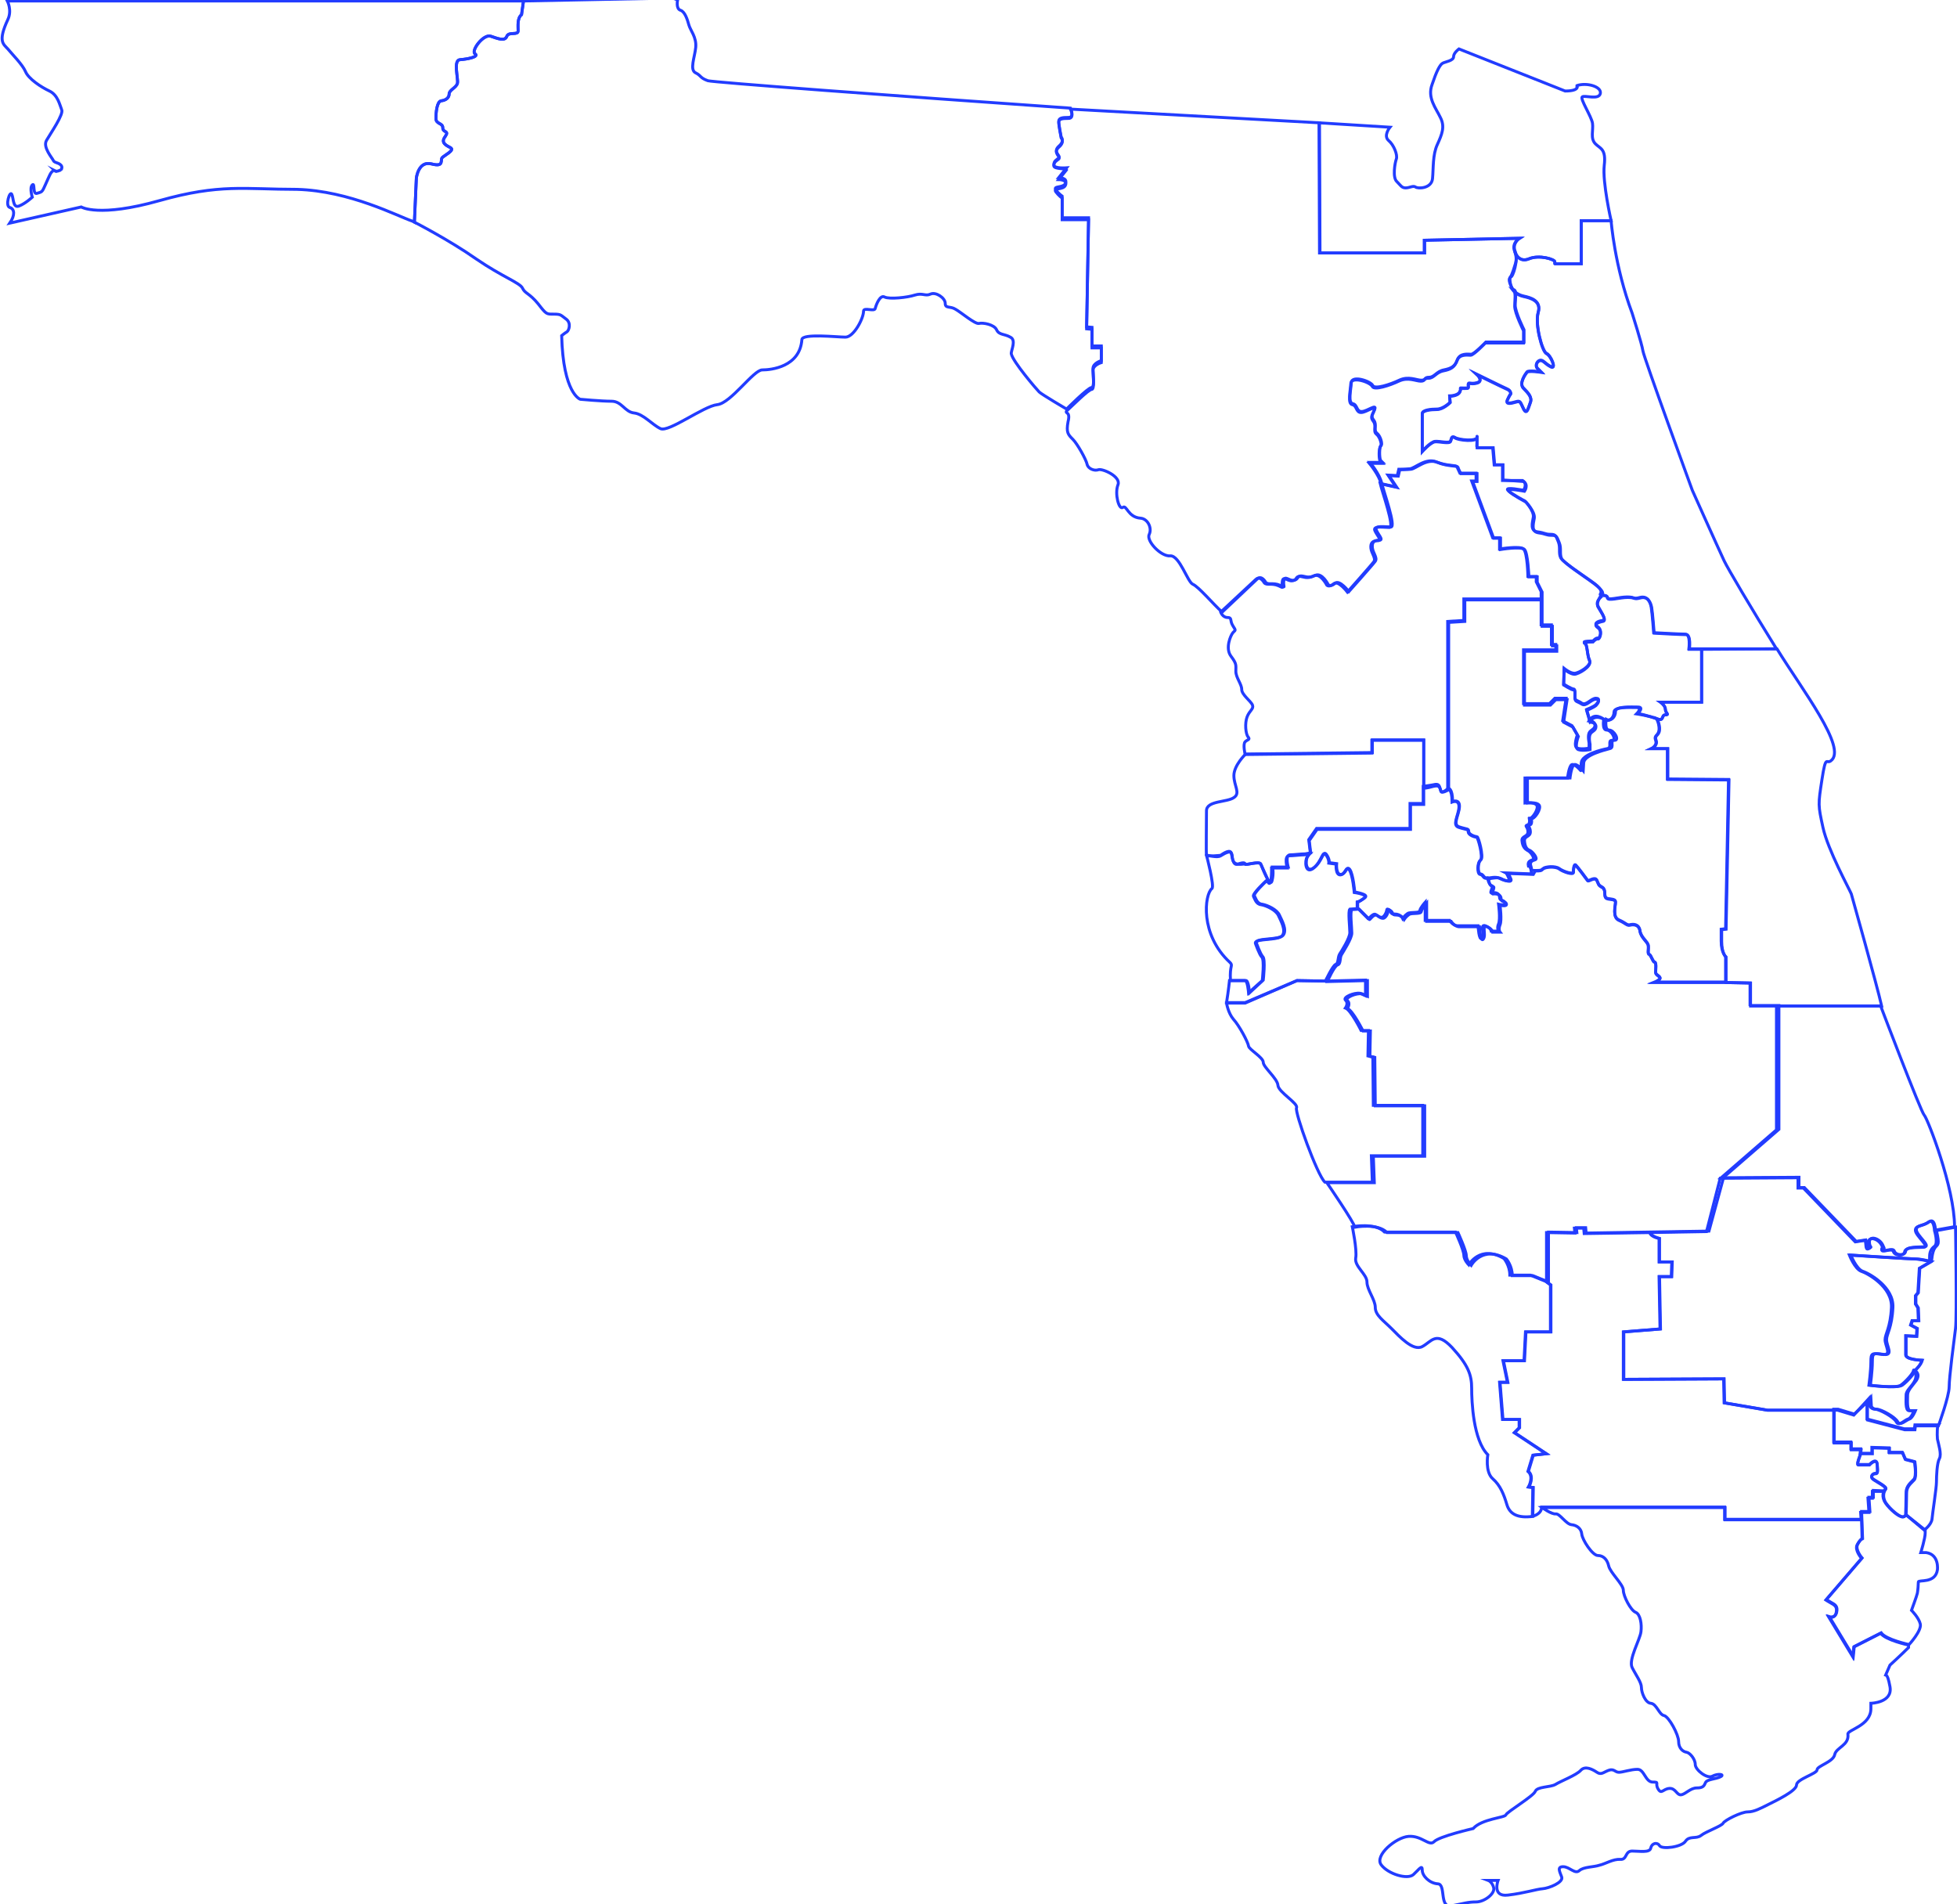 <?xml version="1.0" encoding="utf-8"?>
<!-- Generator: Adobe Illustrator 18.0.0, SVG Export Plug-In . SVG Version: 6.00 Build 0)  -->
<!DOCTYPE svg PUBLIC "-//W3C//DTD SVG 1.1//EN" "http://www.w3.org/Graphics/SVG/1.1/DTD/svg11.dtd">
<?xml-stylesheet type="text/css" href="css/districts-style.css" ?>

<svg version="1.1" id="Layer_1" xmlns="http://www.w3.org/2000/svg" xmlns:xlink="http://www.w3.org/1999/xlink" x="0px" y="0px"
	 viewBox="0 0 400 389.2" enable-background="new 0 0 400 389.2" xml:space="preserve">
<path id="District1" fill="none" stroke="#223CFF" stroke-width="0.603" stroke-miterlimit="10" d="M11.7,35l0.6-0.2
	c0.3-0.2,0.5-0.6,0.2-1c-0.5-0.6-1.4-0.5-1.6-1c-0.2-0.5-2.2-2.7-1.4-4.1c0.8-1.4,3.6-5.4,3.1-6.3c-0.4-1-0.8-3-2.5-3.8
	c-1.7-0.8-4.3-2.5-4.9-4c-0.6-1.4-2.7-3.5-3.6-4.6C0.7,9-0.5,8.5,1.6,4c0.9-1.9-0.1-3.8-0.1-3.8H107L106.6,3
	c-0.9,0.7-0.7,2.3-0.7,3.3s-1.9,0.1-2.3,1.1c-0.4,1.1-1.8,0.5-3.3,0c-1.5-0.5-4.1,3-3.2,3.6s-1.6,1.1-3.1,1.2
	c-1.4,0.1-0.3,3.9-0.5,4.8c-0.2,0.9-1.7,1.4-1.7,2.2s-0.7,1.3-1.6,1.4s-1.1,2.4-1.1,3.6c0,1.2,1.4,0.9,1.4,1.9
	c0,1.1,1.4,0.5,0.5,1.8c-1,1.3,0.2,1.8,1.1,2.3c0.9,0.5-1.2,1.5-1.7,2c-0.5,0.5,0.5,2-2.2,1.3s-3.1,2.9-3.1,2.9l-0.4,9l-0.4-0.2
	c-3-1-12.8-6.2-23.6-6.5C50,38.7,45,37.5,32.6,41c-12.4,3.5-16,1.3-16,1.3L2,45.6c1.1-1.6,1-2.9,0-3.2c-1-0.3,0-3.5,0.4-2.7
	c0.4,0.8,0.2,2.9,1.5,2.4c1.3-0.5,2.7-1.8,2.7-1.8s-0.6-1.9,0-2.5c0.6-0.6,0,2.1,1,1.7c1-0.3,1-0.2,1.7-1.8c0.7-1.5,1.1-2.8,1.7-2.8
	 M137.9,2.3 M11.7,35c-0.2,0-0.3,0-0.5-0.1C11.3,35,11.5,35.1,11.7,35z"/>
<path id="District2" fill="none" stroke="#223CFF" stroke-width="0.603" stroke-miterlimit="10" d="M107,0.2L106.6,3
	c-0.9,0.7-0.7,2.3-0.7,3.3s-1.9,0.1-2.3,1.1c-0.4,1.1-1.8,0.5-3.3,0c-1.5-0.5-4.1,3-3.2,3.6s-1.6,1.1-3.1,1.2
	c-1.4,0.1-0.3,3.9-0.5,4.8c-0.2,0.9-1.7,1.4-1.7,2.2s-0.7,1.3-1.6,1.4s-1.1,2.4-1.1,3.6c0,1.2,1.4,0.9,1.4,1.9
	c0,1.1,1.4,0.5,0.5,1.8c-1,1.3,0.2,1.8,1.1,2.3c0.9,0.5-1.2,1.5-1.7,2c-0.5,0.5,0.5,2-2.2,1.3s-3.1,2.9-3.1,2.9l-0.4,9
	c0,0,7.2,3.7,12.6,7.5c5.4,3.7,9,4.9,9.5,6c0.5,1.1,1.4,1,3.2,3.2c1.7,2.2,1.7,2.1,3.2,2.1s1.4,0.2,2.5,1c1.1,0.8,0.6,2.3,0.2,2.6
	c-0.5,0.3-1.1,0.8-1.1,0.8c0.3,11.9,3.8,13,3.8,13s4.3,0.4,6.4,0.4s2.7,2.2,4.6,2.4c1.9,0.2,3.7,2.4,5.4,3.2
	c1.7,0.8,8.8-4.6,11.6-4.9c2.8-0.3,7.4-7.1,9.2-7.1c1.8,0,7.7-0.6,8.1-6.2c0.1-1.3,7.2-0.5,8.9-0.5c1.7,0,3.7-3.8,3.7-5.3
	c0-0.9,2.3,0.2,2.4-0.6c0.2-0.8,1-2.8,1.9-2.3c1,0.5,4.7,0.1,6.2-0.4c1.6-0.5,2.1,0.3,3.2-0.2c1.1-0.5,3,0.8,3,1.9
	c0,1.1,1,0.5,2.1,1.2c1.1,0.6,4,3.1,4.8,2.9c0.8-0.2,3.1,0.2,3.6,1.3c0.5,1.1,1.6,0.8,2.8,1.5c1.3,0.6,0.1,2.8,0.2,3.4
	c0.3,1.6,5.2,7.3,5.7,7.8c0.5,0.5,5.6,3.5,5.6,3.5s4.4-4.4,5.1-4.4c0.7,0,0.3-2.8,0.3-3.9c0-1.1,1.7-1.6,1.7-1.6v-3h-1.9v-3.8
	l-1.1-0.1l0.4-22.3h-5.4v-4.4c0,0-0.7-0.5-1.3-1.3c-0.6-0.9,1.6-0.3,2-1.4c0.4-1.1-1.4-1.1-1.4-1.1l1.6-2c0,0-2.6,0.2-2.6-0.6
	s0.5-1,1-1.4c0.5-0.5-1.3-1.2,0-2.4c1.3-1.1,0.5-1.9,0.5-1.9s-0.5-2.5-0.5-3.2s0.7-0.8,2-0.8s0.4-1.9,0.4-1.9
	c-36-2.5-73.2-5.3-74.1-5.6c-1.7-0.6-1.3-1-2.5-1.6c-1.3-0.6-0.2-3.2,0-5.2c0.2-2.1-1.1-3.5-1.4-4.6s-0.8-2.7-1.7-3
	c-1-0.3-0.6-2.1-0.6-2.1l-1-0.4L107,0.2z"/>
<path id="District3" fill="none" stroke="#223CFF" stroke-width="0.603" stroke-miterlimit="10" d="M215.4,33.9
	c0-0.8,0.5-1,1-1.4c0.5-0.5-1.3-1.2,0-2.4c1.3-1.1,0.5-1.9,0.5-1.9s-0.5-2.5-0.5-3.2s0.7-0.8,2-0.8s0.4-1.9,0.4-1.9l50.9,2.8
	l0.1,26.6h21.4v-2.6l19.4-0.4c0,0-1.6,1-0.9,2.7s-0.5,5.3-0.9,5.2s-0.1,2.4,0.6,2.6s0.3,1.8,0.3,3.2c0,1.4,1.8,5,1.8,5v2.5h-7.8
	c0,0-2.4,2.5-3,2.5s-2.3-0.3-2.8,1.1c-0.5,1.4-1.3,1.8-2.8,2.1c-1.5,0.3-1.9,1.5-3,1.5c-1.1,0-0.6,0.6-1.6,0.6c-1,0-2.6-0.9-4.5,0
	c-1.9,0.9-5,1.9-5.4,1.1c-0.4-0.9-4.3-2.2-4.4-0.6c-0.1,1.6-0.7,4.1,0.3,4.3c1,0.2,0.7,1.7,1.9,1.6c1.1-0.1,3-1.6,2.6-0.5
	c-0.4,1.1-0.9,1.4-0.2,2.3c0.7,0.9-0.1,2,0.6,2.6c0.8,0.6,1.2,2.3,0.9,2.5c-0.4,0.2-0.4,2.6-0.1,3.1c0.4,0.4,0.4,0.4,0.4,0.4h-2.6
	c0,0,2,2.4,2.4,4.2c0.4,1.7,3,9,1.9,9s-3.4-0.4-3,0.6c0.4,1,1.6,2.1,0.6,2.1s-1.5,0.4-1.4,1.5c0.1,1.1,1.1,2.1,0.6,2.8
	c-0.5,0.7-5.4,6.2-5.4,6.2s-1.9-2.5-2.8-1.7c-0.9,0.8-1.4,0.3-1.4,0.3s-1.3-2.6-2.7-1.9s-2.1,0.1-2.9,0.1c-0.8,0-0.5,0.8-1.5,0.9
	c-1,0.1-1.8-1.1-2,0.1c-0.2,1.2,0.6,1.6-0.8,0.9c-1.4-0.6-2.4,0-2.9-0.6c-0.4-0.7-1.1-1.3-1.7-0.7l-7.2,6.8c-1.8-1.6-4.8-5.2-6-5.7
	c-1.1-0.5-2.7-5.9-4.6-5.8c-1.9,0.2-5-3.1-4.3-4.4c0.6-1.3-0.3-3.2-1.8-3.3c-2.6-0.2-2.8-2.8-3.6-2.2c-0.8,0.6-1.7-2.8-1-4.6
	c0.7-1.7-3.2-3.4-4-3.1c-0.8,0.3-2.1-0.2-2.3-1.1c-0.2-1-2-4.2-2.9-5.1c-1-1-1.4-1.4-1-3.6c0.3-1.2,0.1-1.6-0.2-1.8
	c-0.2-0.1-0.2-0.3-0.1-0.4c1.2-1.1,4.5-4.4,5.1-4.4c0.7,0,0.3-2.8,0.3-3.9c0-1.1,1.7-1.6,1.7-1.6v-3h-1.9v-3.8l-1.1-0.1l0.4-22.3
	h-5.4v-4.4c0,0-0.7-0.5-1.3-1.3c-0.6-0.9,1.6-0.3,2-1.4c0.4-1.1-1.4-1.1-1.4-1.1l1.6-2C218,34.4,215.4,34.6,215.4,33.9"/>
<path id="District4" fill="none" stroke="#223CFF" stroke-width="0.603" stroke-miterlimit="10" d="M319.9,18.6L298.2,10
	c0,0-1.1,0.8-1.1,1.6s-1.6,1-2.2,1.3c-0.6,0.3-1.3,1.7-2.2,4.4c-1,2.7,0.8,4.8,1.7,6.7c1,1.9,0.3,3.5-0.6,5.5c-1,2.1-0.8,4.9-1,7
	c-0.2,2.1-3.1,2.1-3.5,1.7c-0.5-0.3-1.2,0.2-2,0.2c-0.8,0-1-0.5-1.8-1.3c-0.9-0.8-0.4-3.8-0.1-4.6c0.3-0.8-0.5-2.9-1.6-3.8
	c-1.1-1,0.3-2.7,0.3-2.7l-14.5-0.9l0.1,26.6h21.4v-2.6l19.4-0.4c0,0-1.6,1-0.9,2.7c0,0,0.7,2.4,2.9,1.5c2.1-0.9,5.3,0.1,5.3,0.6
	s0,0.4,0,0.4h5.4v-8.8h6.1c0,0-1.8-7.9-1.4-11.3c0.4-3.4-0.8-3.4-1.8-4.4c-1.1-1.1-0.4-2.8-0.6-4.2s-2.6-5-2.1-5.4
	c0.5-0.4,3.4,0.7,3.7-0.7s-2.8-2.3-4.8-1.6C322.3,17.4,323.1,18.6,319.9,18.6z"/>
<path id="District5" fill="none" stroke="#223CFF" stroke-width="0.603" stroke-miterlimit="10" d="M307.2,98.1V95h-1.7
	l-0.3-3.5h-3.3c0,0,0-3.2,0-2.1c0,1-3.8,0.6-4.5,0.1c-0.7-0.4-0.7,0.1-0.9,0.7s-2.3,0-3.2,0.1c-0.9,0.1-2.6,2-2.6,2s0-7,0-7.7
	s1.7-0.9,3-0.9s2.7-1.4,2.7-1.4l-0.1-1.3c0,0,1.7,0,2.1-0.9c0.4-0.9-0.4-0.7,0.8-0.7s0.9,0,0.9-0.7s0.4,0,1.8-0.4s0-1.7,0-1.7
	s5.5,2.7,6.2,3c0.7,0.3,0.7,0.9,0.7,0.9s-0.3,0.4-0.7,1.3c-0.4,0.9,0.7,0.7,1.7,0.4c1-0.3,0.9,0,1.6,1.4c0.7,1.4,1-0.3,1.4-1.3
	c0.4-1-0.4-1.9-1.4-2.9c-1-1,0.4-2.9,0.7-3.3c0.3-0.4,2.9,0,2.9,0s0,0-0.7-0.7c-0.7-0.7,0-1.7,0.6-1.7s0.9,0.7,2.1,1.3
	s0-2.3-0.9-2.7c-0.9-0.4-2.4-6-1.7-8.4c0.7-2.4-1.6-3-3-3.3c-1.4-0.3-2.1-1.2-2.1-1.2c0.6,0.3,0.3,1.8,0.3,3.2c0,1.4,1.8,5,1.8,5
	v2.5h-7.8c0,0-2.4,2.5-3,2.5s-2.3-0.3-2.8,1.1c-0.5,1.4-1.3,1.8-2.8,2.1c-1.5,0.3-1.9,1.5-3,1.5c-1.1,0-0.6,0.6-1.6,0.6
	c-1,0-2.6-0.9-4.5,0c-1.9,0.9-5,1.9-5.4,1.1c-0.4-0.9-4.3-2.2-4.4-0.6c-0.1,1.6-0.7,4.1,0.3,4.3c1,0.2,0.7,1.7,1.9,1.6
	c1.1-0.1,3-1.6,2.6-0.5c-0.4,1.1-0.9,1.4-0.2,2.3c0.7,0.9-0.1,2,0.6,2.6c0.8,0.6,1.2,2.3,0.9,2.5c-0.4,0.2-0.4,2.6-0.1,3.1
	c0.4,0.4,0.4,0.4,0.4,0.4h-2.6c0,0,2,2.4,2.4,4.2l3.2,0.7l-1.6-2.4l1.9,0.1l0.3-1.3c0,0,1.4,0,2.3-0.1c1-0.1,3.2-2.3,5.4-1.4
	s4,0.6,4.2,1c0.1,0.4,0.6,1.3,0.6,1.3h3.3v1.6h-0.9l4.3,11.6h1.4v2.3c0,0,4.2-0.7,4.9,0c0.7,0.7,0.9,5.6,0.9,5.6h1.7v1.1l1,2v7h2.1
	v4h0.9v1.1h-6.6v1v10h5.3l1.1-1.1h2.3l-0.7,4.6l1.9,1l1.1,1.9c0,0-0.9,2.4,0,2.7s2.4,0,2.4,0v-1.1c0,0-0.3-1.3,0-2
	c0.3-0.7,1.2-0.7,1.2-1.6s-1.2-0.9-1.2-0.9l-0.7-2.4c0,0,1.4-0.6,1.9-1c0.4-0.4,1-1.3,0-1.3c-1,0-2,1.6-2.9,1
	c-0.9-0.6-1.4-0.4-1.4-1.3c0-0.9,0.1-1.6-0.3-1.6c-0.4,0-2-1-2-1l0.1-3.2c0,0,1.3,1,2.1,1s3.6-1.6,3.1-2.7c-0.5-1.1-0.4-3.3-1-3.6
	c-0.6-0.3,1.7-0.3,1.7-0.3s0.6-0.7,1-0.6s1-1.6,0-2.3c-1-0.7,0-1.1,1-1.3c1-0.1-0.5-2.1-1-3c-0.4-0.9,0.7-2.4,0.7-2.4
	c1.1-0.5-1.3-2.2-2.4-3c-1.1-0.8-5.2-3.5-5.7-4.4c-0.5-1,0-2.1-0.5-3.3s-0.5-1.5-1.6-1.5c-1.1,0-1.1-0.3-2.6-0.5
	c-1.6-0.2-1.1-1.8-0.9-3c0.2-1.3-1.7-3.3-1.7-3.3s-2.7-1.4-3.5-2.2c-0.8-0.8,3.2,0,3.2,0s0.9-1.3-0.2-2L307.2,98.1z"/>
<path id="District6" fill="none" stroke="#223CFF" stroke-width="0.603" stroke-miterlimit="10" d="M301.9,89.3
	c0,1-3.8,0.6-4.5,0.1c-0.7-0.4-0.7,0.1-0.9,0.7s-2.3,0-3.2,0.1c-0.9,0.1-2.6,2-2.6,2s0-7,0-7.7s1.7-0.9,3-0.9s2.7-1.4,2.7-1.4
	l-0.1-1.3c0,0,1.7,0,2.1-0.9c0.4-0.9-0.4-0.7,0.8-0.7s0.9,0,0.9-0.7s0.4,0,1.8-0.4s0-1.7,0-1.7s5.5,2.7,6.2,3
	c0.7,0.3,0.7,0.9,0.7,0.9s-0.3,0.4-0.7,1.3c-0.4,0.9,0.7,0.7,1.7,0.4c1-0.3,0.9,0,1.6,1.4c0.7,1.4,1-0.3,1.4-1.3
	c0.4-1-0.4-1.9-1.4-2.9c-1-1,0.4-2.9,0.7-3.3c0.3-0.4,2.9,0,2.9,0s0,0-0.7-0.7c-0.7-0.7,0-1.7,0.6-1.7s0.9,0.7,2.1,1.3
	s0-2.3-0.9-2.7c-0.9-0.4-2.4-6-1.7-8.4c0.7-2.4-1.6-3-3-3.3c-1.4-0.3-2.1-1.2-2.1-1.2s-1.2-1.9-0.7-2.5c0.5-0.6,1-2.5,1.2-3.1
	c0.3-1.1-0.2-2.3-0.2-2.3s0.7,2.4,2.9,1.5c2.1-0.9,5.3,0.1,5.3,0.6s0,0.4,0,0.4h5.4v-8.8h6.1c0,0,0.7,9.3,4.3,18.9
	c0,0,2,6.3,2.2,7.7c0.2,1.4,10.1,28.5,10.1,28.5s5.1,11.4,6.5,14.4c0.7,1.5,5.6,9.8,10.7,18h-17.9c0,0,0.4-3-0.7-3
	c-1.1,0-6.5-0.3-6.5-0.3s-0.3-4-0.5-5.2c-0.2-1.1-0.8-2.4-2.3-2c-1.5,0.4-0.9-0.1-2.6-0.1s-4.1,0.8-4.1,0.1s-1.7-0.3-1.4-0.7
	c0.7-1-1.3-2.2-2.4-3c-1.1-0.8-5.2-3.5-5.7-4.4c-0.5-1,0-2.1-0.5-3.3s-0.5-1.5-1.6-1.5c-1.1,0-1.1-0.3-2.6-0.5
	c-1.6-0.2-1.1-1.8-0.9-3c0.2-1.3-1.7-3.3-1.7-3.3s-2.7-1.4-3.5-2.2c-0.8-0.8,3.2,0,3.2,0s0.9-1.3-0.2-2l-4.1,0V95h-1.7l-0.3-3.5
	h-3.3C301.9,91.5,301.9,88.3,301.9,89.3"/>
<path id="District7" fill="none" stroke="#223CFF" stroke-width="0.603" stroke-miterlimit="10" d="M326.6,123.8
	c0.4,0.9,1.9,2.9,1,3c-1,0.1-2,0.6-1,1.3c1,0.7,0.4,2.4,0,2.3s-1,0.6-1,0.6s-2.3,0-1.7,0.3c0.6,0.3,0.4,2.4,1,3.6
	c0.5,1.1-2.2,2.7-3.1,2.7s-2.1-1-2.1-1l-0.1,3.2c0,0,1.6,1,2,1c0.4,0,0.3,0.7,0.3,1.6c0,0.9,0.6,0.7,1.4,1.3c0.9,0.6,1.9-1,2.9-1
	c1,0,0.4,0.9,0,1.3c-0.4,0.4-1.9,1-1.9,1l0.7,2.4c1.1-1.6,3-0.3,3-0.3c0.9,0.5,1.9-0.4,1.9-1.6c0-1.1,3.2-0.9,4.6-0.9
	c1.3,0,0,1.3,0,1.3s2.7,0.4,4.2,1c1.5,0.6,0.8-0.8,1.7-0.8s0-0.4,0-1.1c0-0.8-1-1.5-1-1.5h8.4v-10.8h-2.5c0,0,0.4-3-0.7-3
	c-1.1,0-6.5-0.3-6.5-0.3s-0.3-4-0.5-5.2c-0.2-1.1-0.8-2.4-2.3-2c-1.5,0.4-0.9-0.1-2.6-0.1s-4.1,0.8-4.1,0.1c0,0,0.1-0.5-1-0.5
	C327.7,121.7,326,122.7,326.6,123.8z"/>
<path id="District8" fill="none" stroke="#223CFF" stroke-width="0.603" stroke-miterlimit="10" d="M363.2,132.6
	c5.1,8.3,14.5,20.4,11,22.9c-0.9,0.7-1-1.4-1.8,3.8c-0.8,5.2-0.8,5.2,0.2,9.8c1,4.6,5.4,12.6,5.8,13.6c0,0,5.2,18.5,6.2,22.9h-26.8
	v-4.7l-5-0.1v-5.2c0,0-0.9-0.7-0.9-3.2c0-2.4,0-2.4,0-2.4l0.9-0.1l0.3-15.2l0.3-15.3l-12.5-0.1V153h-3.3c0,0,1.3-0.6,0.9-1.7
	c-0.4-1.1,0.6-0.9,0.7-2.1c0.1-1.1-0.5-2.3-0.5-2.3c1.5,0.6,0.8-0.8,1.7-0.8s0-0.4,0-1.1c0-0.8-1-1.5-1-1.5h8.4v-10.8L363.2,132.6z"
	/>
<path id="District9" fill="none" stroke="#223CFF" stroke-width="0.603" stroke-miterlimit="10" d="M338.6,146.9
	c0,0,0.6,1.1,0.5,2.3c-0.2,1.3-1.1,1-0.7,2.1c0.4,1.1-0.9,1.7-0.9,1.7h3.3v6.2l12.5,0.1l-0.3,15.3l-0.3,15.2l-0.9,0.1c0,0,0,0,0,2.4
	c0,2.4,0.9,3.2,0.9,3.2v5.2l-14.5,0c0,0,1-0.4,1.1-0.8c0.1-0.4-0.9-0.7-0.9-1.2s0.2-2.1-0.2-2.1c-0.4-0.1-0.7-1.4-1.1-1.6
	c-0.4-0.1-0.1-1-0.2-1.8c-0.1-0.8-1.5-1.6-1.7-3c-0.2-1.4-1.4-1.4-2.1-1.2c-0.6,0.1-0.8-0.4-2.2-1c-1.4-0.6-0.7-2.9-0.7-3.7
	s-1.6-0.4-2-0.9c-0.4-0.5,0.1-1.6-0.7-2.1c-0.9-0.5-0.7-0.6-1.1-1.4c-0.4-0.9-1.7,0.3-1.9,0s-2-2.7-2.4-3.1
	c-0.4-0.4-0.5,0.8-0.5,1.4s-2.1-0.1-2.9-0.7c-0.8-0.6-2.9-0.4-3.3,0c-0.4,0.4-0.6,0.4-1.6,0.4c-1,0-0.6,0-0.9-0.9s0.3-1.1,0.9-1.3
	c0.6-0.2-0.5-1.6-1.1-1.9c-0.6-0.2-1-0.7-1.1-1.9c-0.1-1.1,1.2-0.8,1.2-1.9c0-1.1-0.8-1.2-0.1-1.4c0.7-0.2,0.1-1.8,0.4-1.4
	c0.2,0.4,1.6-1.2,1.6-2.3s-2.5-0.8-2.5-0.8v-5.1h8.7c0,0,0.2-1.9,0.7-2.6s2,1.1,2,1.1s0,0,0.1-1.6s4.2-2.6,5.3-2.9
	c1.1-0.2-0.1-1.7,1-1.7s-0.1-2.1-1.1-2.1c-1,0-0.6-2.2-0.6-2.2c0.9,0.5,1.9-0.4,1.9-1.6c0-1.1,3.2-0.9,4.6-0.9c1.3,0,0,1.3,0,1.3
	S337.1,146.3,338.6,146.9"/>
<path id="District10" fill="none" stroke="#223CFF" stroke-width="0.603" stroke-miterlimit="10" d="M313,178.6l-5.2-0.2
	c0,0,0.2,0.1,0.6,1.1c0.4,0.9-1.2,0.4-1.9,0s-1.9-0.1-2.6,0c-0.8,0.1-0.7-0.7-1.4-0.8c-0.6-0.1-0.6-2.4,0.1-2.9
	c0.6-0.6-0.5-4.7-0.8-4.7s-1.7-0.4-1.7-1.1c0-0.6-0.4-0.4-1.9-0.9c-1.5-0.4-0.1-2.4,0-4.1c0.1-1.7-1.4-1.1-1.4-1.1
	c0-2.8-0.9-2.7-0.9-2.7v-34.2l3.3-0.2v-4.4H315v5.3h2.1v4h0.9v1.1h-6.6v1v10h5.3l1.1-1.1h2.3l-0.7,4.6l1.9,1l1.1,1.9
	c0,0-0.9,2.4,0,2.7s2.4,0,2.4,0v-1.1c0,0-0.3-1.3,0-2c0.3-0.7,1.2-0.7,1.2-1.6s-1.2-0.9-1.2-0.9c1.1-1.9,3-0.3,3-0.3
	s-0.4,2.2,0.6,2.2c1,0,2.1,2.1,1.1,2.1s0.1,1.5-1,1.7c-1.1,0.2-5.2,1.2-5.3,2.9s-0.1,1.6-0.1,1.6s-1.5-1.8-2-1.1s-0.7,2.6-0.7,2.6
	h-8.7v5.1c0,0,2.5-0.3,2.5,0.8s-1.4,2.7-1.6,2.3c-0.2-0.4,0.4,1.1-0.4,1.4c-0.7,0.2,0.1,0.3,0.1,1.4c0,1.1-1.4,0.8-1.2,1.9
	c0.1,1.1,0.6,1.6,1.1,1.9c0.6,0.2,1.6,1.6,1.1,1.9c-0.6,0.2-1.1,0.4-0.9,1.3C312.6,177,313,177.3,313,178.6z"/>
<path id="District11" fill="none" stroke="#223CFF" stroke-width="0.603" stroke-miterlimit="10" d="M249.5,125.1
	c0,0,0.4,1.1,1.4,1.1s0.4,0.6,1.1,1.7c0.7,1.1,0.5,0.8,0,1.4c-0.5,0.6-1.6,3.2-0.4,4.8s1,1.8,1,3.1c0,1.3,1.2,2.6,1.2,3.7
	s1.9,2.4,2.2,3.2s-0.6,1.1-1.1,2.4c-0.5,1.3-0.3,3.5,0.2,4.1s-0.1,0.5-0.6,1c-0.5,0.5,0,2.6,0,2.6l25.9-0.3v-2.6H291l0,9.8
	c0,0,0.6,0,2-0.4c1.3-0.3,1.3,0.3,1.5,1c0.1,0.6,1.6-0.3,1.6-0.3v-34.2l3.3-0.2v-4.4H315v-1.7l-1-2v-1.1h-1.7c0,0-0.1-4.9-0.9-5.6
	c-0.7-0.7-4.9,0-4.9,0v-2.3h-1.4l-4.3-11.6h0.9v-1.6h-3.3c0,0-0.4-0.9-0.6-1.3c-0.1-0.4-2-0.1-4.2-1s-4.4,1.3-5.4,1.4
	c-1,0.1-2.3,0.1-2.3,0.1l-0.3,1.3l-1.9-0.1l1.6,2.4l-3.2-0.7c0.4,1.7,3,9,1.9,9s-3.4-0.4-3,0.6c0.4,1,1.6,2.1,0.6,2.1
	s-1.5,0.4-1.4,1.5c0.1,1.1,1.1,2.1,0.6,2.8c-0.5,0.7-5.4,6.2-5.4,6.2s-1.9-2.5-2.8-1.7c-0.9,0.8-1.4,0.3-1.4,0.3s-1.3-2.6-2.7-1.9
	s-2.1,0.1-2.9,0.1c-0.8,0-0.5,0.8-1.5,0.9c-1,0.1-1.8-1.1-2,0.1c-0.2,1.2,0.6,1.6-0.8,0.9c-1.4-0.6-2.4,0-2.9-0.6
	c-0.4-0.7-1.1-1.3-1.7-0.7L249.5,125.1z"/>
<path id="District12" fill="none" stroke="#223CFF" stroke-width="0.603" stroke-miterlimit="10" d="M291,164.4l-2.7,0v5.1
	l-19.1,0l-1.6,2.3l0.3,2.5l-1.1,0.2c-0.8,0-2.3,0.2-3.1,0.2c-1.1,0-0.4,2.5-0.4,2.5h-3.2c0,0,0.3,1.2-0.1,2.8
	c-0.4,1.6-2-2.7-2.3-3.4c-0.3-0.7-3.2,0.3-3.2,0s-0.4-0.4-1.5,0c-1.1,0.4-1.1-1.7-1.4-2.4c-0.4-0.7-2.1,0.6-2.1,0.6s-2.8,0.3-2.9,0
	c-0.1-0.3,0-7.1,0-9.1c0-2.1,4.2-1.7,5.6-2.7c1.4-0.9,0-2.4,0-4.5s2.4-4.4,2.4-4.4l25.9-0.3v-2.6H291L291,164.4z"/>
<path id="District13" fill="none" stroke="#223CFF" stroke-width="0.603" stroke-miterlimit="10" d="M255.4,202.9
	c0,0-0.2-2.7-0.8-2.5h-3.1c-0.2-3.2,0.6-3-0.1-3.7c-6.2-5.7-5.2-13.9-3.7-15.1c0.6-0.4-1.1-6.8-1.1-6.8c0.3-0.1,2.1,0.6,2.9,0.1
	c2.4-1.5,2.3-0.5,2.4,0.5c0.2,1.9,2.6,1,2.6,1.2c0,0.3,3-0.7,3.2,0c0,0,1.4,3.1,1.5,3.3s-0.4,0.2-0.4,0.2s-2.7,2.5-2.4,3
	c0.3,0.5,0.5,1.6,1.6,1.7c1.1,0.2,3,1.1,3.5,2.2c0.5,1.1,1.6,3,0.8,4.1c-0.8,1.1-5.8,0.5-5.5,1.6c0,0,0.8,2.3,1.3,2.8
	c0.6,0.5,0.1,4.8,0.1,4.8L255.4,202.9z"/>
<path id="District14" fill="none" stroke="#223CFF" stroke-width="0.603" stroke-miterlimit="10" d="M265.1,200.4l5.8,0.1
	c0,0,1.5-3.2,2.1-3.4s0.4-1.4,0.8-2.1c0.4-0.6,2.1-3.3,2.1-4.4c0-1.1-0.4-4.4,0-4.8l1.5-0.1l0-1.3c0,0,0.3,0,1.4-0.8
	c1.1-0.8-2-1.2-2-1.2s-0.3-3.6-1-4.6c-0.7-1-0.8,0.9-1.8,1c-1.1,0.1-0.9-2.2-0.9-2.2l-1.5-0.2c0,0,0.1-0.8-0.6-1.7
	c-0.7-1-0.8,1.3-2.5,2.7s-1.9-1.4-1.3-2.3l0.5-0.6l-1.1,0.2c-0.8,0-2.3,0.2-3.1,0.2c-1.1,0-0.4,2.5-0.4,2.5h-3.2
	c0,0,0.1,4.7-0.9,2.6c-0.1-0.2-0.4,0.2-0.4,0.2s-2.7,2.5-2.4,3c0.3,0.5,0.5,1.6,1.6,1.7c1.1,0.2,3,1.1,3.5,2.2
	c0.5,1.1,1.6,3,0.8,4.1c-0.8,1.1-5.8,0.5-5.5,1.6c0,0,0.8,2.3,1.3,2.8c0.6,0.5,0.1,4.8,0.1,4.8l-2.8,2.5c0,0-0.2-2.7-0.8-2.5h-3.1
	c0,0-0.2,2-0.6,4.5h3.8L265.1,200.4z"/>
<path id="District15" fill="none" stroke="#223CFF" stroke-width="0.603" stroke-miterlimit="10" d="M267.3,175
	c-0.6,0.9-0.4,3.6,1.3,2.3s1.8-3.6,2.5-2.7c0.7,1,0.6,1.7,0.6,1.7l1.5,0.2c0,0-0.2,2.3,0.9,2.2c1.1-0.1,1.1-1.9,1.8-1
	c0.7,1,1,4.6,1,4.6s3.2,0.5,2,1.2c-1.1,0.8-1.4,0.8-1.4,0.8l0,1.3l2.1,2.1c0,0.4,1-1.2,1.6-0.8c0.7,0.5,1.3,1,1.9,0
	c0.6-1,0.1-1.3,0.8-1c0.7,0.4,0,0.9,1.2,0.9s1.6,0.9,1.6,0.9s0.4-0.6,1-1c0.6-0.4,2.4,0,2.5-0.6c0.1-0.6,1.1-1.7,1.1-1.7v3.7h5
	c0,0,0.6,1.1,1.7,1.1s4.1,0,4.1,0s0.2,3.3,0.8,2.5s-0.5-2.9,0.7-2.5c1.1,0.4,1.2,1.1,1.2,1.1h1.5c0,0-0.4-0.6,0-1.5c0.4-1,0-4,0-4
	s1.5,0.4,1.3-0.3c-0.2-0.7-1.1-0.3-1.1-1.1c0-0.9-0.9-1.1-1.6-0.9c-0.6,0.1,0.5-1.5,0-1.5s-0.9-1.6-0.9-1.6
	c-0.8,0.1-0.7-0.7-1.4-0.8c-0.6-0.1-0.6-2.4,0.1-2.9c0.6-0.6-0.5-4.7-0.8-4.7s-1.7-0.4-1.7-1.1c0-0.6-0.4-0.4-1.9-0.9
	c-1.5-0.4-0.1-2.4,0-4.1c0.1-1.7-1.4-1.1-1.4-1.1c0-2.8-0.9-2.7-0.9-2.7s-1.2,1.2-1.5,0.5s-0.2-1.4-1.1-1.3
	c-0.9,0.2-2.5,0.4-2.5,0.4l0,3.5l-2.7,0v5.1l-19.1,0l-1.6,2.3l0.3,2.5L267.3,175z"/>
<path id="District16" fill="none" stroke="#223CFF" stroke-width="0.603" stroke-miterlimit="10" d="M279.1,200.3v3.2l-1.1-0.5
	c-1.2-0.2-3.6,0.8-3,1.4c0.7,0.6,0,1.6,0,1.6c1.1,0.4,3.2,4.6,3.2,4.6h1.5l-0.1,5.2l1,0.2l0.1,9.9h10.1v10.3h-10.5l0.2,5.4h-9.7
	c-1.6-1.5-6.2-14.3-5.8-15.2s-3.7-3.2-3.8-4.6s-3-3.7-3-4.7s-2.9-2.6-3-3.3c-0.1-0.8-1.9-4.2-3.1-5.5c-1.1-1.3-1.4-3.3-1.4-3.3h3.8
	l10.6-4.6l5.8,0.1L279.1,200.3z"/>
<path id="District17" fill="none" stroke="#223CFF" stroke-width="0.603" stroke-miterlimit="10" d="M357.7,205.6v-4.7l-5-0.1
	l-14.5,0c0,0,1-0.4,1.1-0.8c0.1-0.4-0.9-0.7-0.9-1.2s0.2-2.1-0.2-2.1c-0.4-0.1-0.7-1.4-1.1-1.6c-0.4-0.1-0.1-1-0.2-1.8
	c-0.1-0.8-1.5-1.6-1.7-3c-0.2-1.4-1.4-1.4-2.1-1.2c-0.6,0.1-0.8-0.4-2.2-1c-1.4-0.6-0.7-2.9-0.7-3.7s-1.6-0.4-2-0.9
	c-0.4-0.5,0.1-1.6-0.7-2.1c-0.9-0.5-0.7-0.6-1.1-1.4c-0.4-0.9-1.7,0.3-1.9,0s-2-2.7-2.4-3.1c-0.4-0.4-0.5,0.8-0.5,1.4
	s-2.1-0.1-2.9-0.7c-0.8-0.6-2.9-0.4-3.3,0c-0.4,0.4-0.6,0.4-1.6,0.4l-0.4,0.7l-5.2-0.2c0,0,0.2,0.1,0.6,1.1c0.4,0.9-1.2,0.4-1.9,0
	s-1.9-0.1-2.6,0c0,0-0.1,1.4,0.9,1.6c0.5,0.1-0.6,1.6,0,1.5c0.6-0.1,1.6,0.1,1.6,0.9c0,0.9,0.9,0.5,1.1,1.1c0.2,0.7-1.3,0.3-1.3,0.3
	s0.4,3.1,0,4c-0.4,1,0,1.5,0,1.5h-1.5c0,0-0.1-0.7-1.2-1.1c-1.1-0.4-0.1,1.6-0.7,2.5s-0.8-2.5-0.8-2.5s-3.1,0-4.1,0
	s-1.7-1.1-1.7-1.1h-5v-3.7c0,0-1,1.1-1.1,1.7c-0.1,0.6-1.9,0.2-2.5,0.6c-0.6,0.4-1,1-1,1s-0.5-0.9-1.6-0.9s-0.5-0.5-1.2-0.9
	c-0.7-0.4-0.2,0-0.8,1c-0.6,1-1.2,0.5-1.9,0c-0.7-0.5-1.6,1.1-1.6,0.8l-2.1-2.1l-1.5,0.1c-0.4,0.4,0,3.7,0,4.8
	c0,1.1-1.7,3.7-2.1,4.4c-0.4,0.6-0.1,1.9-0.8,2.1s-2.1,3.4-2.1,3.4l8.2-0.2v3.2l-1.1-0.5c-1.2-0.2-3.6,0.8-3,1.4
	c0.7,0.6,0,1.6,0,1.6c1.1,0.4,3.2,4.6,3.2,4.6h1.5l-0.1,5.2l1,0.2l0.1,9.9h10.1v10.3h-10.5l0.2,5.4h-9.7c0,0,5.7,8.3,5.7,9.1
	c0,0,4.7-0.9,6.6,1.1h14.5c0,0,1.7,3.7,1.7,4.7c0,1,1,2,1,2s2.3-4.2,7.2-1.3c0,0,1.2,1.4,1.2,3.4h4.2l3.2,1.3v-10.2l5.8,0.1l-0.1-1
	h1.9l0.1,1.1l25.1-0.4l3-11l11.3-9.8v-25.3H357.7z"/>
<path id="District18" fill="none" stroke="#223CFF" stroke-width="0.603" stroke-miterlimit="10" d="M351.8,240.7l11.3-9.8
	v-25.3h21.3c0,0,8.2,21.6,8.9,22.3c0.7,0.7,6.2,14.9,6.2,22.8l-3.9,0.7c0,0-0.1-2.6-1.3-1.7s-2.7,0.6-2.6,1.7c0.1,1.1,3,3.3,1.7,3.4
	c-1.3,0.1-3.7-0.1-3.9,0.9c-0.1,1-2,0.9-2.3,0c-0.3-0.9-2.4,0.4-2.4-0.4c0-0.9,0.7,0.6,0-0.9c-0.7-1.4-2.7-1.9-2.7-0.6
	c0,1.3,0.7,0.9,0,1.3c-0.7,0.4-0.4-1.1-0.7-1.7l-2,0.3l-10.6-11h-1.1v-2.1L351.8,240.7z"/>
<path id="District19" fill="none" stroke="#223CFF" stroke-width="0.603" stroke-miterlimit="10" d="M317,262.6v9.6h-5.1
	l-0.3,5.9h-4.3l0.9,4.4h-1.6l0.6,7.6h3.4v1.7l-1,1l6.5,4.3l-2.7,0.3l-1,3.3c1.3,1.1,0.1,3.2,0.1,3.2l0.9,0.1l-0.1,5.9
	c-3,0.4-4.7-0.4-5.3-2.4c-0.6-2-1.3-3.9-2.9-5.3c-1.6-1.4-1-4.9-1-4.9c-3-3-3.3-10.9-3.3-13.6c0-2.7-0.7-4.7-4-8.3
	c-3.3-3.5-4.2-1.2-6.1-0.2c-1.9,1-4.7-2.1-6.3-3.7c-1.6-1.6-3.3-2.7-3.3-4.3s-1.7-3.6-1.7-5.2s-2.6-3.2-2.3-4.9
	c0.3-1.7-0.7-6.4-0.7-6.4s4.7-0.9,6.6,1.1h14.5c0,0,1.7,3.7,1.7,4.7c0,1,1,2,1,2s2.3-4.2,7.2-1.3c0,0,1.2,1.4,1.2,3.4h4.2l3.2,1.3
	L317,262.6z"/>
<path id="District20" fill="none" stroke="#223CFF" stroke-width="0.603" stroke-miterlimit="10" d="M348.8,251.7l-11.6,0.2
	c0.2,0.9,1.9,1.2,1.9,1.2v4.8h2.6l-0.1,3h-2.5l0.2,10.7l-7.5,0.6v9.7l20.5-0.1l0.1,4.9l8.8,1.5h14.4l3.3,1l3.2-3.5l0.1,1.7
	c0,0,0.3,0.6,1.1,0.6s3.8,1.6,4.3,2.6c0.5,1,1.7-0.4,2.4-0.6c0.7-0.2,1.2-1.7,1.2-1.7s-0.2,0-1,0c-0.8,0-0.6-2.2-0.6-3.2
	s1.2-1.7,1.8-3s-0.3-2.5-0.3-2c0,0.5-1.6,2.3-2.6,3c-1,0.7-6.5,0-6.5,0s0.4-3,0.4-4.8c0-1.8,0.2-1.8,2.3-1.5s0.6-1.7,0.6-3
	c0-1.2,1.1-2.4,1.3-6.6c0.2-4.2-4.9-7-6.2-7.4c-1.3-0.5-2.4-3.3-2.4-3.3s12.4,0.8,13.4,0.8s3,0.5,3,0.5s0,0,0-0.9
	c0-0.9,0.2-1.6,1-2.2s0-3.2,0-3.2s-0.1-2.6-1.3-1.7s-2.7,0.6-2.6,1.7c0.1,1.1,3,3.3,1.7,3.4c-1.3,0.1-3.7-0.1-3.9,0.9
	c-0.1,1-2,0.9-2.3,0c-0.3-0.9-2.4,0.4-2.4-0.4c0-0.9,0.7,0.6,0-0.9c-0.7-1.4-2.7-1.9-2.7-0.6c0,1.3,0.7,0.9,0,1.3
	c-0.7,0.4-0.4-1.1-0.7-1.7l-2,0.3l-10.6-11h-1.1v-2.1l-15.9,0.1L348.8,251.7z"/>
<path id="District21" fill="none" stroke="#223CFF" stroke-width="0.603" stroke-miterlimit="10" d="M392.3,259.2l-0.3,5
	l-0.5,0.6v1.7l0.5,0.8l0.1,2.6h-1.3l-0.3,0.9l1.3,0.7l-0.1,1.6l-2.2-0.1c0,0,0,3,0,3.9c0,1,3.3,1.1,3.3,1.1c0.1,0.7-1.4,2.1-1.4,2.1
	c0,0.5-1.6,2.3-2.6,3c-1,0.7-6.5,0-6.5,0s0.4-3,0.4-4.8c0-1.8,0.2-1.8,2.3-1.5s0.6-1.7,0.6-3c0-1.2,1.1-2.4,1.3-6.6
	c0.2-4.2-4.9-7-6.2-7.4c-1.3-0.5-2.4-3.3-2.4-3.3s12.4,0.8,13.4,0.8s3,0.5,3,0.5L392.3,259.2z"/>
<path id="District22" fill="none" stroke="#223CFF" stroke-width="0.603" stroke-miterlimit="10" d="M391.4,280.1
	c0,0,1.2,0.6,0.3,2c-0.8,1.1-1.8,2-1.8,3s-0.2,3.2,0.6,3.2c0.8,0,1,0,1,0s-0.6,1.5-1.2,1.7c-0.7,0.2-1.9,1.5-2.4,0.6
	c-0.5-1-3.4-2.6-4.3-2.6s-1.1-0.6-1.1-0.6l-0.1-1.7l-0.7,1.1v3.4l7.6,2h2.1l0.1-0.8h4.7c0,0,2.2-6,2.2-8s1-9.5,1.3-11.9
	c0.3-2.4,0-20.7,0-20.7l-3.9,0.7c0.7,3.1,0.3,2.7-0.3,3.5c-0.6,0.8-0.7,2.8-0.7,2.8l-2.4,1.4l-0.3,5l-0.5,0.6v1.7l0.5,0.8l0.1,2.6
	h-1.3l-0.3,0.9l1.3,0.7l-0.1,1.6l-2.2-0.1c0,0,0,3,0,3.9c0,1,3.3,1.1,3.3,1.1S392.5,279.1,391.4,280.1z"/>
<path id="District23" fill="none" stroke="#223CFF" stroke-width="0.603" stroke-miterlimit="10" d="M396,294.1
	c0.2,1,0.9,3.1,0.4,4c-0.5,0.9-0.6,3.6-0.6,4.8s-0.8,6.3-0.9,7.5c-0.1,1.2-1.6,2.3-1.6,2.3l-3.8-3.2c0,0,0.1-3.1,0.1-4.5
	s1.1-2.1,1.6-2.7c0.6-0.7,0.1-3.6,0.1-3.6l-1.9-0.5l-0.6-1.4h-2.7v-0.9l-3.5-0.1v1.2h-2.4l0.1-0.9h-2v-1.4h-3.5v-6.7h0.9l3.3,1
	l2.6-2.4v3.4l7.6,2h2.1l0.1-0.8h4.7C396,291.3,395.9,293.1,396,294.1z"/>
<path id="District24" fill="none" stroke="#223CFF" stroke-width="0.603" stroke-miterlimit="10" d="M388.9,310
	c-0.7,0.1-2.6-1.5-3.5-2.8s-0.5-2.5,0-2.9c0.5-0.4-2-1.6-2.6-2.1c-0.6-0.5,0-1.1,0.5-1.1c0.5,0,0.5-0.2,0.4-1.8
	c-0.1-1.6-1.6,0-1.6,0l-2.3,0c-0.4,0,0.5-2.2,0.5-2.2h2.4v-1.2l3.5,0.1v0.9h2.7l0.6,1.4l1.9,0.5c0,0,0.4,2.9-0.1,3.6
	c-0.6,0.7-1.6,1.3-1.6,2.7s-0.1,4.5-0.1,4.5S389.3,310,388.9,310z"/>
<path id="District25" fill="none" stroke="#223CFF" stroke-width="0.603" stroke-miterlimit="10" d="M385.1,304.8
	c0.1-0.3,0.3-0.4,0.3-0.4c0.5-0.4-2-1.6-2.6-2.1c-0.6-0.5,0-1.1,0.5-1.1c0.5,0,0.5-0.2,0.4-1.8c-0.1-1.6-1.6,0-1.6,0l-2.3,0
	c-0.4,0,0.5-2.2,0.5-2.2l0.1-0.9h-2v-1.4h-3.5v-6.7h-13.6l-8.8-1.5l-0.1-4.9l-20.5,0.1v-9.7l7.5-0.6l-0.2-10.7h2.5l0.1-3h-2.6v-4.8
	c0,0-1.7-0.4-1.9-1.2l-13.5,0.2l-0.1-1.1h-1.9l0.1,1l-5.8-0.1V262l0.8,0.6v9.6h-5.1l-0.3,5.9h-4.3l0.9,4.4h-1.6l0.6,7.6h3.4v1.7
	l-1,1l6.5,4.3l-2.7,0.3l-1,3.3c1.3,1.1,0.1,3.2,0.1,3.2l0.9,0.1l-0.1,5.9c0,0,1.9-0.4,1.9-1.9h37.4v2.5h27.9l-0.1-1.4h1.7l-0.2-2.9
	h0.9v-1.4L385.1,304.8z"/>
<path id="District26" fill="none" stroke="#223CFF" stroke-width="0.603" stroke-miterlimit="10" d="M380.6,314.5
	c0,0-0.4,0.1-1,1.2c-0.6,1.1,0.9,2.8,0.9,2.8l-7.3,8.5c0,0,0.3,0.2,1,0.6c0.7,0.4,1.4,0.7,1.1,2c-0.3,1.3-1.5,0.9-1.5,0.9l4.9,8.1
	l0.2-2l5.5-2.8c1,1.4,5.7,2.4,5.7,2.4v0.5c-1.5,1.5-3.8,3.6-3.8,3.6l-1,2.3c0,0,0.4-1.2,1,2.1s-3.9,3.4-3.9,3.4s0,0.6,0,1.1
	c0,3.5-4.8,4.3-4.7,5.2c0.3,2.3-2.4,2.7-2.7,4.2s-3.6,2.3-3.6,3.1s-4.2,1.9-4.2,3.1s-4.2,3.2-5.8,4c-1.6,0.8-2.9,1.5-4.2,1.5
	c-1.3,0-4.7,1.7-5,2.3s-3.5,1.7-4.5,2.5s-2.4,0-3.2,1.2c-0.8,1.2-4.8,1.7-5.3,0.9s-1.6-0.5-1.8,0.5c-0.2,1-2.3,0.6-3.8,0.6
	s-1,1.8-2.4,1.7c-1.5-0.1-3,0.9-4.3,1.2c-1.2,0.4-3.2,0.3-4.1,1.1s-2-0.8-3.3-0.8c-1.3,0-0.7,1-0.3,2.1c0.4,1.1-2.6,2.3-3.9,2.4
	c-1.3,0.1-3.7,0.9-7.1,1.3c-3.3,0.4-2-3-2-3h-2c0,0,0.8,0.3,1.1,1.5s-1.9,2.9-3.6,2.9s-2.4,0.3-5,0.8c-2.6,0.5-1.1-4.4-2.8-4.5
	c-1.7-0.1-3.2-1.6-3.2-2.8s-0.6-0.2-1.8,0.9c-1.2,1.1-5.2-0.1-6.6-2c-1.4-1.9,3-5.6,5.6-5.8c2.7-0.2,4.2,2.1,5.2,1.1
	c1-1.1,8-2.7,8-2.7c1.8-2,6.5-2.2,6.7-2.8c0.2-0.6,5.6-3.8,6-4.8c0.4-1,3-0.8,4.1-1.4c1.1-0.7,4.3-1.9,5.2-2.9
	c0.9-1,2.4-0.2,3.3,0.4s1.3,0,2.4-0.4c1.1-0.4,1.3,0.4,2.1,0.4s2.4-0.6,3.8-0.6s1.6,2.6,3.1,2.6s0.4,0.2,1.1,1.4
	c0.7,1.2,1,0,2.3-0.1c1.3-0.1,1.5,1.4,2.4,1.3c0.9-0.1,1.9-1.4,3.2-1.4c1.3,0,1.5-0.4,1.8-1.1s2.2-0.7,3.1-1.2s-0.6-0.7-1.7-0.1
	c-1.1,0.6-3.5-1.3-3.5-2.4c0-1.1-1.1-2.4-1.8-2.5s-1.6-0.8-1.6-2.2s-2-5.1-3-5.3c-1-0.2-1.5-2.4-2.7-2.5c-1.1-0.1-1.9-2.2-1.9-3.2
	c0-1.1-1.1-2.5-1.9-4.1s1.6-5.7,1.8-7.3c0.2-1.5-0.1-3.6-1.1-4s-2.5-3.3-2.5-4.5s-2.7-3.6-3-5c-0.3-1.3-1.1-2.1-2.2-2.1
	c-1.1,0-3.2-3.2-3.3-4.4c-0.1-1.1-1-1.8-2.1-1.9s-2.4-2.3-3.2-2.2c-0.9,0.1-2.8-1.3-2.8-1.3h37.4v2.5h27.9L380.6,314.5z"/>
<path id="District27" fill="none" stroke="#223CFF" stroke-width="0.603" stroke-miterlimit="10" d="M389.6,309.6
	c0,0-0.3,0.4-0.6,0.4c-0.7,0.1-2.6-1.5-3.5-2.8s-0.3-2.5-0.3-2.5l-2.3-0.1v1.4h-0.9l0.2,2.9h-1.7l0.2,5.5c0,0-0.4,0.1-1,1.2
	c-0.6,1.1,0.9,2.8,0.9,2.8l-7.3,8.5c0,0,0.3,0.2,1,0.6c0.7,0.4,1.4,0.7,1.1,2c-0.3,1.3-1.5,0.9-1.5,0.9l4.9,8.1l0.2-2l5.5-2.8
	c1,1.4,5.7,2.4,5.7,2.4s2.6-2.8,2.3-4.2c-0.3-1.3-1.8-2.8-1.8-2.8s1.1-3,1.2-3.5c0.1-0.5,0.2-1.8,0.2-2.3c0-0.5,3.5,0.4,3.9-2.5
	c0,0,0.4-3.1-2.3-3.5l-1.1,0c0,0,0.9-2.9,0.9-4l0-0.6L389.6,309.6z"/>
    
</svg>
